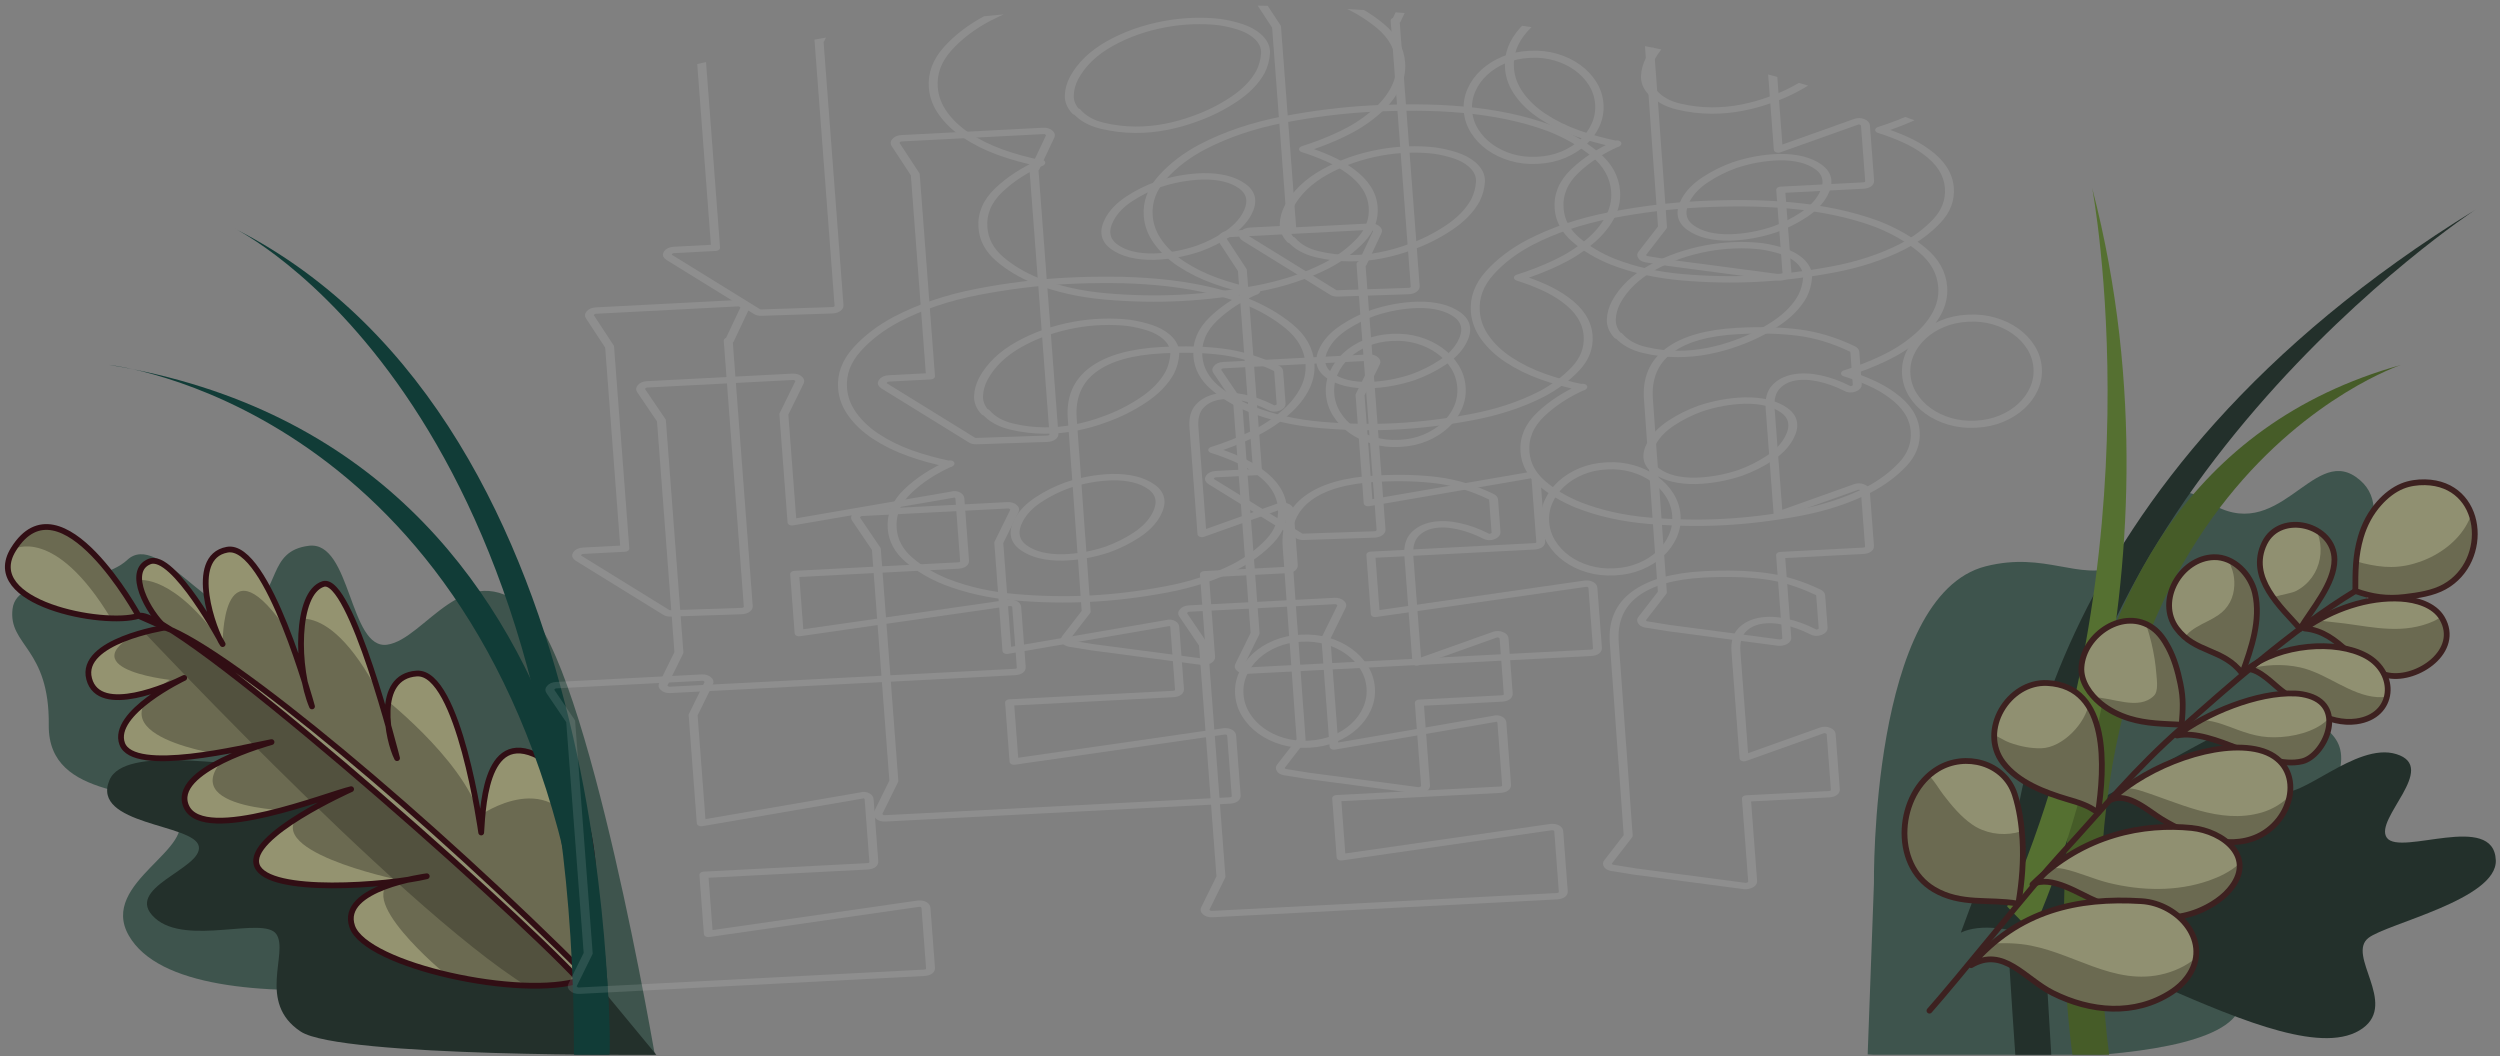 <svg clip-rule="evenodd" fill-rule="evenodd" stroke-linecap="round" stroke-linejoin="round" stroke-miterlimit="1.5" viewBox="0 0 1297 548" xmlns="http://www.w3.org/2000/svg" xmlns:xlink="http://www.w3.org/1999/xlink"><rect x="0" y="0" width="1297" height="548" fill="#808080" stroke="none"/><clipPath id="a"><path clip-rule="evenodd" d="m86.816 266.643h1296.03v547.209h-1296.03z"/></clipPath><clipPath id="b"><path clip-rule="evenodd" d="m690.926 324.818s35.902-39.025 26.111-64.708-27.39-2.41-34.482 6.813c0 0 26.009-52.894 12.789-60.497-13.22-7.604-22.017 14.216-22.912 21.322 0 0 23.161-63.965 13.072-66.897s-25.148 19.831-28.031 34.294c0 0 19.88-58.001 6.262-63.916s-20.526 22.268-20.378 27.286c0 0 3.927-37.425-5.168-39.413s-10.686 15.111-8.649 22.863c0 0-28.38-13.369-33.051 0-4.672 13.369 22.864 18.141 28.579 18.886 0 0-28.928-4.373-31.81 7.157s35.537 25.595 44.931 29.621c0 0-36.233-12.427-38.47 2.236-2.236 14.663 44.931 24.852 52.733 27.883 0 0-40.952-7.256-43.537 3.827-2.585 11.084 35.337 32.456 48.558 37.425 0 0-28.578-14.413-32.405 0-3.827 14.414 36 56.16 57.487 62.026z"/></clipPath><clipPath id="c"><path clip-rule="evenodd" d="m623.974 133.118c11.562 3.459 52.216 159.698 58.089 197.768.399 2.589 3.441 1.747 3.441 1.747-15.329-79.93-41.203-170.191-55.964-190.668l-5.566-8.847s5.497-58.217-23.906-45.128c-20.875 9.292 11.282 41.351 23.906 45.128z"/></clipPath><clipPath id="d"><path clip-rule="evenodd" d="m1223.82 318.293c7.81 3.708 14.84 5.432 23.6 5.244 6.42-.137 13.49-.423 19.49-2.999 23.4-10.05 24.1-47.87-4.35-51.27-3.64-.434-7.53-.282-11.05.749-4.46 1.302-8.53 3.987-11.93 7.09-4.65 4.237-8.22 9.624-10.57 15.447-3.57 8.86-4.25 16.354-5.19 25.739z"/></clipPath><clipPath id="e"><path clip-rule="evenodd" d="m1195.44 333.826c6.51-8.775 18.64-19.982 19.81-31.569 1.73-17.107-23.72-26.159-32.88-11.356-9.87 15.957 4.91 31.641 13.07 42.925z"/></clipPath><clipPath id="f"><path clip-rule="evenodd" d="m1165.4 352.551c5.64-11.722 11.66-24.763 10-38.091-1.13-8.999-8.39-18.506-18.06-19.219-16.1-1.188-29.91 18.216-21.37 32.483 7.74 12.95 21.42 11.745 29.43 24.827z"/></clipPath><clipPath id="g"><path clip-rule="evenodd" d="m1133.81 374.372c1.35-7.648 2.15-12.136 1.34-19.874-.63-6.083-1.72-12.293-4.07-17.969-1.54-3.711-3.49-7.398-6.53-10.096-12.82-11.363-33.56-.338-36.25 15.335-1.17 6.857 2.79 13.73 7.47 18.433 3.76 3.784 8.27 6.623 13.18 8.688 7.97 3.356 16.41 4.207 24.86 5.483z"/></clipPath><clipPath id="h"><path clip-rule="evenodd" d="m1089.3 412.743c5.26-20.708 12.04-60.34-18.18-64.876-18.7-2.806-35.39 19.556-25.11 36.303 6.27 10.195 18.52 16.287 29.26 20.661 5.39 2.196 9.6 3.853 14.03 7.912z"/></clipPath><clipPath id="i"><path clip-rule="evenodd" d="m1046.79 452.012c2.65-9.754 4.46-19.836 4.88-29.953.31-7.253-.02-14.926-1.55-22.041-3.44-15.899-21.8-22.807-35.92-16.021-20.681 9.946-26.954 43.662-7.49 57.877 12.26 8.956 26.02 7.016 39.54 10.766"/></clipPath><clipPath id="j"><path clip-rule="evenodd" d="m1197.6 333.913c14.04-7.835 31.83-12.323 47.92-9.7 7 1.143 15.55 4.408 18.74 11.336 7.62 16.558-14.68 28.919-28.51 24.997-16.88-4.784-20.43-23.171-38.15-26.633z"/></clipPath><clipPath id="k"><path clip-rule="evenodd" d="m1168.13 350.735c16.9-10.584 44.07-10.072 57.86-.611 14.11 9.681 11.02 30.283-7.89 31.009-13.49.519-25.5-9.997-34.78-18.641-3.52-3.281-9.58-11.339-15.19-11.757z"/></clipPath><clipPath id="l"><path clip-rule="evenodd" d="m1131.03 379.337c14.91-9.299 40.83-17.166 59.01-14.56 2.22.318 4.38.917 6.45 1.773 17.6 7.299 4.48 29.751-6.45 31.209-18.32 2.444-40.94-20.201-59.01-18.422z"/></clipPath><clipPath id="m"><path clip-rule="evenodd" d="m1096.3 407.06c19.98-15.277 54.22-23.782 73.51-16.843 21.89 7.875 14.64 34.844-4.66 41.597-15.5 5.422-33.15-3.704-45.38-12.832-5.87-4.386-14.89-14.704-23.47-11.922z"/></clipPath><clipPath id="n"><path clip-rule="evenodd" d="m1054.31 444.16c27.21-22.21 57.08-24.104 79.32-19.609 15.17 3.063 30.26 17.4 15.13 31.789-2.52 2.393-5.5 4.289-8.62 5.798-19.79 9.587-38.03 2.51-56-6.975-7.38-3.895-20.46-14.986-29.83-11.003z"/></clipPath><clipPath id="o"><path clip-rule="evenodd" d="m1020.93 480.08c25.44-24.306 54.55-27.645 85.1-22.68 18.01 2.927 32.45 23.385 18.42 38.945-2.35 2.617-5.22 4.694-8.34 6.31-18.93 9.802-39.94 5.649-57.23-5.265-12.86-8.112-21.49-24.975-37.95-17.31z"/></clipPath><clipPath id="p"><ellipse clip-rule="evenodd" cx="652.545" cy="366.131" rx="514.719" ry="319.095"/></clipPath><g transform="translate(-86.817 -266.643)"><path d="m86.816 266.643h1296.03v547.209h-1296.03z" fill="none"/><g clip-path="url(#a)"><path d="m286.289 520.61s-186.5 39.095-217.148-14.666c-15.789-27.698 37.501-45.267 24.574-62.988-10.743-14.727-66.53-5.883-66.065-46.135.465-40.251-21.085-41.184-18.793-60.278 2.292-19.093 43.312-10.337 59.582-25.481 16.271-15.145 45.41 34.572 62.642 25.481s9.714-30.181 31.602-32.775c21.889-2.595 20.824 54.081 40.517 51.325 19.694-2.757 40.184-46.716 72.386-18.55s67.14 235.095 67.14 235.095z" fill="#3e544d" transform="translate(84.468 246.016)"/><path d="m286.289 520.61s-186.5 39.095-217.148-14.666c-15.789-27.698 37.501-45.267 24.574-62.988-10.743-14.727-94.197-60.598-80.221-86.776 17.478-32.735 80.257 22.896 97.489 13.805s-20.623-61.899 19.367-59.458c37.668 2.298 65.256 58.739 84.949 55.982 19.694-2.756 31.849-45.022 77.694-36.37 41.023 7.743 233.552 176.119 233.552 176.119z" fill="#23302b" transform="matrix(.403 .421 .513 -.49 -44.575 840.257)"/><g transform="matrix(1.193 -.806 .806 1.193 -692.964 930.248)"><path d="m690.926 324.818s35.902-39.025 26.111-64.708-27.39-2.41-34.482 6.813c0 0 26.009-52.894 12.789-60.497-13.22-7.604-22.017 14.216-22.912 21.322 0 0 23.161-63.965 13.072-66.897s-25.148 19.831-28.031 34.294c0 0 19.88-58.001 6.262-63.916s-20.526 22.268-20.378 27.286c0 0 3.927-37.425-5.168-39.413s-10.686 15.111-8.649 22.863c0 0-28.38-13.369-33.051 0-4.672 13.369 22.864 18.141 28.579 18.886 0 0-28.928-4.373-31.81 7.157s35.537 25.595 44.931 29.621c0 0-36.233-12.427-38.47 2.236-2.236 14.663 44.931 24.852 52.733 27.883 0 0-40.952-7.256-43.537 3.827-2.585 11.084 35.337 32.456 48.558 37.425 0 0-28.578-14.413-32.405 0-3.827 14.414 36 56.16 57.487 62.026z" fill="#949370"/><g clip-path="url(#b)"><path d="m631.361 122.578s11.567 5.226 11.996 35.937c0 0 20.993-31.843 21.962 6.476 0 0 19.539-3.011 14.693 39.951 0 0 12.003 35.768 5.492 56.636 0 0 33.133-.919 25.021 29.338l-4.898 47.604h-51.074l-11.196-36.277s-12.999-44.084 4.659-38.165c0 0-36.987-38.065-14.23-39.391 0 0-40.206-26.684-11.633-32.042 0 0-39.44-34.891-1.786-34.13 0 0-31.99-26.97 7.425-19.329z" fill="#6b6a51"/><path d="m622.153 138.259s24.949 156.077 47.399 192.098c22.451 36.021 15.952 2.407 15.952 2.407s-31.85-166.413-61.53-199.646-1.821 5.141-1.821 5.141z" fill="#52513e"/></g><path d="m690.926 324.818s35.902-39.025 26.111-64.708-27.39-2.41-34.482 6.813c0 0 26.009-52.894 12.789-60.497-13.22-7.604-22.017 14.216-22.912 21.322 0 0 23.161-63.965 13.072-66.897s-25.148 19.831-28.031 34.294c0 0 19.88-58.001 6.262-63.916s-20.526 22.268-20.378 27.286c0 0 3.927-37.425-5.168-39.413s-10.686 15.111-8.649 22.863c0 0-28.38-13.369-33.051 0-4.672 13.369 22.864 18.141 28.579 18.886 0 0-28.928-4.373-31.81 7.157s35.537 25.595 44.931 29.621c0 0-36.233-12.427-38.47 2.236-2.236 14.663 44.931 24.852 52.733 27.883 0 0-40.952-7.256-43.537 3.827-2.585 11.084 35.337 32.456 48.558 37.425 0 0-28.578-14.413-32.405 0-3.827 14.414 36 56.16 57.487 62.026z" fill="none" stroke="#310e14" stroke-width="2.08"/></g><g transform="matrix(1.193 -.806 .806 1.193 -692.964 930.248)"><path d="m623.974 133.118c11.562 3.459 52.216 159.698 58.089 197.768.399 2.589 3.441 1.747 3.441 1.747-15.329-79.93-41.203-170.191-55.964-190.668l-5.566-8.847s5.497-58.217-23.906-45.128c-20.875 9.292 11.282 41.351 23.906 45.128z" fill="#909071"/><g clip-path="url(#c)"><path d="m600.068 87.99s17.099 1.087 15.102 40.269c-1.998 39.181 24.18 5.33 24.18 5.33l5.508-47.516-44.79-15.628z" fill="#6b6a51"/></g><path d="m623.974 133.118c11.562 3.459 52.216 159.698 58.089 197.768.399 2.589 3.441 1.747 3.441 1.747-15.329-79.93-41.203-170.191-55.964-190.668l-5.566-8.847s5.497-58.217-23.906-45.128c-20.875 9.292 11.282 41.351 23.906 45.128z" fill="none" stroke="#310e14" stroke-width="2.08"/></g><path d="m59.082 209.955s184.137 19.902 238.21 263.285l21.218 94.642s14.226-313.084-259.428-357.927z" fill="#113c37" transform="translate(84.468 246.016)"/><path d="m123.977 139.133s177.024 86.24 176.139 428.586l18.329 3.919s9.287-329.081-194.468-432.505z" fill="#113c37" transform="translate(84.468 246.016)"/><path d="m286.289 520.61s-143.515 42.091-174.163-11.67c-15.789-27.698-5.484-48.263-18.411-65.984-10.743-14.727-56.569 2-44.766-36.485 12.534-40.87-42.187-43.736-33.126-69.873 10.043-28.971 53.052-3.523 69.464-33.8 10.593-19.542 28.562 42.836 45.794 33.745s9.714-30.181 31.602-32.775c21.889-2.595 20.824 54.081 40.517 51.325 19.694-2.757 40.184-46.716 72.386-18.55 5.924 5.181-.205-10.965 17.245-15.73 40.961-11.183 79.744 179.07 79.744 179.07z" fill="#3e544d" transform="matrix(-.269 .963 -.963 -.269 1637.374 589.338)"/><path d="m433.042 548.188c-53.494-46.501-319.751 14.546-363.901-42.244-20.603-26.503 37.501-45.267 24.574-62.988-10.743-14.727-94.197-60.598-80.221-86.776 17.478-32.735 80.257 22.896 97.489 13.805s-20.623-61.899 19.367-59.458c37.668 2.298 65.256 58.739 84.949 55.982 19.694-2.756 28.085-58.132 60.287-29.966s158.617 158.687 158.617 158.687z" fill="#23302b" transform="matrix(-.543 -.213 -.259 .661 1481.218 480.375)"/><path d="m74.294 84.19s228.942 150.111 223.64 374.89c-.111 4.688-3.805 66.789-4.124 71.541l18.33 3.918s4.483-63.863 4.777-75.459c1.434-56.426-13.86-233.935-242.623-374.89z" fill="#23302b" transform="matrix(-1 0 0 1 1445.308 291.276)"/><path d="m59.082 209.955s189.729 63.013 150.84 362.612l18.329 3.919s53.77-304.304-169.169-366.531z" fill="#465c28" transform="matrix(-1 0 0 1 1391.534 246.016)"/><path d="m40.728 200.08s134.588 137.315 170.109 334.506l18.329 3.919s-29.073-196.247-188.438-338.425z" fill="#557031" transform="matrix(.832 .555 -.555 .832 1249.411 175.173)"/><g transform="matrix(1.067 -.106 .106 1.067 -30.78 363.356)"><path d="m1223.82 318.293c7.81 3.708 14.84 5.432 23.6 5.244 6.42-.137 13.49-.423 19.49-2.999 23.4-10.05 24.1-47.87-4.35-51.27-3.64-.434-7.53-.282-11.05.749-4.46 1.302-8.53 3.987-11.93 7.09-4.65 4.237-8.22 9.624-10.57 15.447-3.57 8.86-4.25 16.354-5.19 25.739z" fill="#909071"/><g clip-path="url(#d)"><path d="m1285.72 277.677c-1.65 20.44-25.09 32.524-43.5 30.774-4.49-.427-8.86-1.613-13.11-3.079-2.34-.804-5.17-2.404-7.74-2.059-9.62 1.289-13.48 15.536-8.47 22.602 5.7 8.023 16.91 11.133 26.26 11.566 19.84.916 42.94-6.139 50.71-25.984.93-2.36 1.72-4.775 2.35-7.23 2-7.784 5.63-23.607-2.6-29.6" fill="#6b6a51"/></g><path d="m1223.82 318.293c7.81 3.708 14.84 5.432 23.6 5.244 6.42-.137 13.49-.423 19.49-2.999 23.4-10.05 24.1-47.87-4.35-51.27-3.64-.434-7.53-.282-11.05.749-4.46 1.302-8.53 3.987-11.93 7.09-4.65 4.237-8.22 9.624-10.57 15.447-3.57 8.86-4.25 16.354-5.19 25.739z" fill="none" stroke="#3d2120" stroke-width="2.8"/></g><g transform="matrix(1.067 -.106 .106 1.067 -30.78 363.356)"><path d="m1195.44 333.826c6.51-8.775 18.64-19.982 19.81-31.569 1.73-17.107-23.72-26.159-32.88-11.356-9.87 15.957 4.91 31.641 13.07 42.925z" fill="#909071"/><g clip-path="url(#e)"><path d="m1205.4 281.841c7.73 11.897 3.22 28.263-10.1 33.6-3.53 1.413-12.99.856-15.25 4.189-2.11 3.127-1.13 8.046.07 11.28 2.92 7.903 8.41 15.795 17.42 16.899 10.35 1.269 19.18-6.059 24.81-14.072 12.45-17.699 7.66-45.66-14.41-53.257" fill="#6b6a51"/></g><path d="m1195.44 333.826c6.51-8.775 18.64-19.982 19.81-31.569 1.73-17.107-23.72-26.159-32.88-11.356-9.87 15.957 4.91 31.641 13.07 42.925z" fill="none" stroke="#3d2120" stroke-width="2.8"/></g><g transform="matrix(1.067 -.106 .106 1.067 -30.78 363.356)"><path d="m1165.4 352.551c5.64-11.722 11.66-24.763 10-38.091-1.13-8.999-8.39-18.506-18.06-19.219-16.1-1.188-29.91 18.216-21.37 32.483 7.74 12.95 21.42 11.745 29.43 24.827z" fill="#909071"/><g clip-path="url(#f)"><path d="m1162.13 292.629c1.55 3.225 2.82 6.51 3.52 10.026.46 2.279.5 4.642.19 6.942-.81 6.078-3.92 10.93-9.37 13.861-7.12 3.824-15.94 4.511-19.54 12.988-1.98 4.67 1.89 10.158 4.79 13.454 7.63 8.657 19.11 14.977 30.95 13.674 23.25-2.558 28.71-35.549 18.53-52.647-5.15-8.642-18.22-13.734-27.79-15.297" fill="#6b6a51"/></g><path d="m1165.4 352.551c5.64-11.722 11.66-24.763 10-38.091-1.13-8.999-8.39-18.506-18.06-19.219-16.1-1.188-29.91 18.216-21.37 32.483 7.74 12.95 21.42 11.745 29.43 24.827z" fill="none" stroke="#3d2120" stroke-width="2.8"/></g><g transform="matrix(1.067 -.106 .106 1.067 -30.78 363.356)"><path d="m1133.81 374.372c1.35-7.648 2.15-12.136 1.34-19.874-.63-6.083-1.72-12.293-4.07-17.969-1.54-3.711-3.49-7.398-6.53-10.096-12.82-11.363-33.56-.338-36.25 15.335-1.17 6.857 2.79 13.73 7.47 18.433 3.76 3.784 8.27 6.623 13.18 8.688 7.97 3.356 16.41 4.207 24.86 5.483z" fill="#909071"/><g clip-path="url(#g)"><path d="m1119.97 318.597c2.82 9.914 4.31 19.921 4.07 30.247-.06 2.673.24 8.269-2.18 10.229-8.25 6.672-20.36-1.411-29.25-2.084-1.9-.144-1.98 5.081-1.87 5.859 1.28 8.973 10.99 16.256 18 20.932 14.53 9.702 34.98 16.249 47.68.387 1.88-2.345 3.5-4.884 4.61-7.689 1.76-4.479 2.66-9.544 2.82-14.354.21-6.398-2.24-12.57-5.23-18.119-4.93-9.167-11.72-14.405-19.27-21.085" fill="#6b6a51"/></g><path d="m1133.81 374.372c1.35-7.648 2.15-12.136 1.34-19.874-.63-6.083-1.72-12.293-4.07-17.969-1.54-3.711-3.49-7.398-6.53-10.096-12.82-11.363-33.56-.338-36.25 15.335-1.17 6.857 2.79 13.73 7.47 18.433 3.76 3.784 8.27 6.623 13.18 8.688 7.97 3.356 16.41 4.207 24.86 5.483z" fill="none" stroke="#3d2120" stroke-width="2.8"/></g><g transform="matrix(1.067 -.106 .106 1.067 -30.78 363.356)"><path d="m1089.3 412.743c5.26-20.708 12.04-60.34-18.18-64.876-18.7-2.806-35.39 19.556-25.11 36.303 6.27 10.195 18.52 16.287 29.26 20.661 5.39 2.196 9.6 3.853 14.03 7.912z" fill="#909071"/><g clip-path="url(#h)"><path d="m1089.34 346.334c1.08 4.137 1.98 8.731.91 12.963-2.47 9.755-14.85 20.399-25.11 19.694-5.18-.355-10.44-2-15.1-4.265-5.83-2.835-10.83-10.049-15.9-1.85-.73 1.185-1.24 2.468-1.51 3.836-.37 1.877-.4 3.816-.25 5.719.25 3.319 1.06 6.61 2.11 9.761 4.89 14.65 16 23.706 28.97 31.229 9.87 5.723 18.9 9.9 30.5 6.646 8.18-2.293 14.61-8.749 19.49-15.446 3.64-4.996 6.26-10.764 6.85-16.975.9-9.536-2.77-19.091-5.98-27.886" fill="#6b6a51"/></g><path d="m1089.3 412.743c5.26-20.708 12.04-60.34-18.18-64.876-18.7-2.806-35.39 19.556-25.11 36.303 6.27 10.195 18.52 16.287 29.26 20.661 5.39 2.196 9.6 3.853 14.03 7.912z" fill="none" stroke="#3d2120" stroke-width="2.8"/></g><g transform="matrix(1.067 -.106 .106 1.067 -30.78 363.356)"><path d="m1046.79 452.012c2.65-9.754 4.46-19.836 4.88-29.953.31-7.253-.02-14.926-1.55-22.041-3.44-15.899-21.8-22.807-35.92-16.021-20.681 9.946-26.954 43.662-7.49 57.877 12.26 8.956 26.02 7.016 39.54 10.766" fill="#909071"/><g clip-path="url(#i)"><path d="m1066.37 407.333c-7.45 13.377-26.96 14.593-38.16 5.108-5.09-4.316-9.02-10.134-12.51-15.763-4.08-6.581-6.08-14.832-15.52-12.065-1.678.49-3.303 1.165-4.872 1.927-2.087 1.015-4.128 2.214-5.801 3.84-2.69 2.615-4.673 6.025-6.216 9.414-2.464 5.414-3.814 11.307-5.375 17.024-2.152 7.879-3.3 16.323-1.213 24.345 2.427 9.331 8.87 15.761 16.466 21.287 10.331 7.514 24.051 12.267 36.951 11.393 6.37-.432 12.35-3.053 18.13-5.572 6.37-2.779 13.33-5.568 18.42-10.46 7.79-7.488 11.74-22.928 10.14-33.668" fill="#6b6a51"/></g><path d="m1046.79 452.012c2.65-9.754 4.46-19.836 4.88-29.953.31-7.253-.02-14.926-1.55-22.041-3.44-15.899-21.8-22.807-35.92-16.021-20.681 9.946-26.954 43.662-7.49 57.877 12.26 8.956 26.02 7.016 39.54 10.766" fill="none" stroke="#3d2120" stroke-width="2.8"/></g><g transform="matrix(1.067 -.106 .106 1.067 -30.78 363.356)"><path d="m1197.6 333.913c14.04-7.835 31.83-12.323 47.92-9.7 7 1.143 15.55 4.408 18.74 11.336 7.62 16.558-14.68 28.919-28.51 24.997-16.88-4.784-20.43-23.171-38.15-26.633z" fill="#909071"/><g clip-path="url(#j)"><path d="m1271.01 325.237c-1.52 8.142-8.98 11.388-16.45 12.75-15.02 2.74-28.62-3.028-43.1-5.791-5.46-1.043-11.61-3.229-17.01-.84-1.86.824-4.41 2.378-4.65 4.621-.43 3.866 2.79 7.106 5.47 9.376 5.78 4.871 12.34 8.417 18.63 12.527 13.74 8.975 30.7 14.191 47.01 9.778 4.54-1.227 8.9-2.244 12.51-5.425 4.89-4.3 7.38-9.927 9.57-15.909 1.57-4.261 2.98-8.606 3.03-13.19" fill="#6b6a51"/></g><path d="m1197.6 333.913c14.04-7.835 31.83-12.323 47.92-9.7 7 1.143 15.55 4.408 18.74 11.336 7.62 16.558-14.68 28.919-28.51 24.997-16.88-4.784-20.43-23.171-38.15-26.633z" fill="none" stroke="#3d2120" stroke-width="2.8"/></g><g transform="matrix(1.067 -.106 .106 1.067 -30.78 363.356)"><path d="m1168.13 350.735c16.9-10.584 44.07-10.072 57.86-.611 14.11 9.681 11.02 30.283-7.89 31.009-13.49.519-25.5-9.997-34.78-18.641-3.52-3.281-9.58-11.339-15.19-11.757z" fill="#909071"/><g clip-path="url(#k)"><path d="m1257.55 363.103c-3.48 2.26-6.92 3.811-10.89 4.996-5.68 1.695-11.49 3.339-17.46 2.325-12.91-2.189-23.15-13.921-35.62-17.984-8.25-2.69-17.17-3.11-25.69-1.567-3.36.609-6.98 1.036-9.37 3.75-2.71 3.066-.6 7.787 1.36 10.678 4.96 7.343 14.37 12.789 21.73 17.442 13.23 8.369 27.17 13.887 42.43 17.418 8.29 1.918 17.93 3.359 26.31 1.248 6-1.51 11-4.699 16.06-8.111" fill="#6b6a51"/></g><path d="m1168.13 350.735c16.9-10.584 44.07-10.072 57.86-.611 14.11 9.681 11.02 30.283-7.89 31.009-13.49.519-25.5-9.997-34.78-18.641-3.52-3.281-9.58-11.339-15.19-11.757z" fill="none" stroke="#3d2120" stroke-width="2.8"/></g><g transform="matrix(1.067 -.106 .106 1.067 -30.78 363.356)"><path d="m1131.03 379.337c14.91-9.299 40.83-17.166 59.01-14.56 2.22.318 4.38.917 6.45 1.773 17.6 7.299 4.48 29.751-6.45 31.209-18.32 2.444-40.94-20.201-59.01-18.422z" fill="#909071"/><g clip-path="url(#l)"><path d="m1209.39 361.769c5.55 21.541-22.53 25.896-37.61 22.075-3.84-.972-7.43-2.502-10.99-4.216-5.3-2.561-10.25-5.343-16.11-6.411-7.1-1.295-21.86.791-19.97 11.264 1.81 10.069 18.49 14.248 26.57 16.876 19.57 6.37 47.44 20.244 65.35 2.884 2.76-2.67 4.83-5.954 6.6-9.339 2.49-4.791 4.41-9.685 3.55-15.165" fill="#6b6a51"/></g><path d="m1131.03 379.337c14.91-9.299 40.83-17.166 59.01-14.56 2.22.318 4.38.917 6.45 1.773 17.6 7.299 4.48 29.751-6.45 31.209-18.32 2.444-40.94-20.201-59.01-18.422z" fill="none" stroke="#3d2120" stroke-width="2.8"/></g><g transform="matrix(1.067 -.106 .106 1.067 -30.78 363.356)"><path d="m1096.3 407.06c19.98-15.277 54.22-23.782 73.51-16.843 21.89 7.875 14.64 34.844-4.66 41.597-15.5 5.422-33.15-3.704-45.38-12.832-5.87-4.386-14.89-14.704-23.47-11.922z" fill="#909071"/><g clip-path="url(#m)"><path d="m1189.88 396.967c1.47 12.52-10.8 21.508-21.79 23.514-21.06 3.846-39.45-8.882-58-16.659-7-2.935-21.87-3.496-20.53 8.337.51 4.515 3.96 8.359 6.99 11.483 6.4 6.613 14.23 12.641 22.45 16.821 23.31 11.86 61.22 22.158 78.12-4.922 2.35-3.769 4.25-7.771 5.54-12.028 1.75-5.797 2.32-11.88 1.57-17.883" fill="#6b6a51"/></g><path d="m1096.3 407.06c19.98-15.277 54.22-23.782 73.51-16.843 21.89 7.875 14.64 34.844-4.66 41.597-15.5 5.422-33.15-3.704-45.38-12.832-5.87-4.386-14.89-14.704-23.47-11.922z" fill="none" stroke="#3d2120" stroke-width="2.8"/></g><g transform="matrix(1.067 -.106 .106 1.067 -30.78 363.356)"><path d="m1054.31 444.16c27.21-22.21 57.08-24.104 79.32-19.609 15.17 3.063 30.26 17.4 15.13 31.789-2.52 2.393-5.5 4.289-8.62 5.798-19.79 9.587-38.03 2.51-56-6.975-7.38-3.895-20.46-14.986-29.83-11.003z" fill="#909071"/><g clip-path="url(#n)"><path d="m1162.07 430.386c.24 12.185-12.54 17.913-22.61 20.334-15.95 3.842-32.85 1.765-48.27-3.673-7.21-2.543-13.86-6.56-21.11-8.919-7.98-2.6-23.93.245-20.43 12.51 2.56 8.964 16.15 14.531 23.8 18.308 17.41 8.6 34.6 10.912 53.82 11.512 11.87.371 24.31-.278 34.97-6.076 14.43-7.844 32.09-28.661 22.87-46.087" fill="#6b6a51"/></g><path d="m1054.31 444.16c27.21-22.21 57.08-24.104 79.32-19.609 15.17 3.063 30.26 17.4 15.13 31.789-2.52 2.393-5.5 4.289-8.62 5.798-19.79 9.587-38.03 2.51-56-6.975-7.38-3.895-20.46-14.986-29.83-11.003z" fill="none" stroke="#3d2120" stroke-width="2.8"/></g><g transform="matrix(1.067 -.106 .106 1.067 -30.78 363.356)"><path d="m1020.93 480.08c25.44-24.306 54.55-27.645 85.1-22.68 18.01 2.927 32.45 23.385 18.42 38.945-2.35 2.617-5.22 4.694-8.34 6.31-18.93 9.802-39.94 5.649-57.23-5.265-12.86-8.112-21.49-24.975-37.95-17.31z" fill="#909071"/><g clip-path="url(#o)"><path d="m1140.33 468.325c-.17 14.533-13.48 22.932-26.43 25.066-25.67 4.232-44.06-15.837-67.59-21.008-10-2.2-35.04-4.935-33.22 12.361.54 5.093 4.28 9.194 8.1 12.258 7.89 6.324 16.83 12.204 25.8 16.82 5.89 3.033 12.03 5.613 18.46 7.234 6.3 1.585 12.76 2.368 19.21 3.013 6.14.614 12.3 1.377 18.47 1.516 19.8.443 48.26-6.67 56.29-27.157 2.06-5.255 2.94-11.031 3.22-16.654" fill="#6b6a51"/></g><path d="m1020.93 480.08c25.44-24.306 54.55-27.645 85.1-22.68 18.01 2.927 32.45 23.385 18.42 38.945-2.35 2.617-5.22 4.694-8.34 6.31-18.93 9.802-39.94 5.649-57.23-5.265-12.86-8.112-21.49-24.975-37.95-17.31z" fill="none" stroke="#3d2120" stroke-width="2.8"/></g><g fill="none"><path d="m998.688 499.982c14.892-13.719 55.272-55.127 70.372-68.592 23.43-20.894 39.71-37.674 65.34-56.061 21.03-15.091 57.21-41.668 89.42-57.036" stroke="#3d2120" stroke-width="2.8" transform="matrix(1.067 -.106 .106 1.067 -30.78 363.356)"/><g opacity=".11" transform="matrix(1.215 0 0 1 -77.089 222.275)"><ellipse cx="652.545" cy="366.131" rx="514.719" ry="319.095"/><g clip-path="url(#p)" stroke="#fff" stroke-linecap="butt" stroke-miterlimit="2"><path d="m515.618 1484.88v158.84h313.988c8.994 0 13.492 4.32 13.492 12.94v165.91c0 3.92-1.227 7.06-3.68 9.41-3.271 3.14-6.541 3.92-9.812 2.35l-311.535-51.77v290.63l34.342 82.36c1.635 3.92 1.227 7.46-1.226 10.59-2.453 3.93-6.133 5.89-11.039 5.89h-279.646c-4.906 0-8.586-1.96-11.039-5.89-2.453-3.13-2.861-6.67-1.226-10.59l34.342-82.36v-623.61l-34.342-82.37c-1.635-3.92-1.227-7.45 1.226-10.59 2.453-3.92 6.133-5.88 11.039-5.88h662.319c8.995 0 13.492 4.32 13.492 12.94v160.02c0 3.93-1.227 7.06-3.68 9.42-2.453 2.35-5.723 3.53-9.812 3.53z" stroke-width="17.21" transform="matrix(.222 -.014 -.012 -.193 471.241 733.278)"/><path d="m1068.78 1502.53-41.7-65.9c-2.46-3.13-2.87-6.66-1.23-10.58.82-3.14 3.27-5.5 7.36-7.06l42.93-12.95 208.5-54.12c3.27-.79 6.95 0 11.04 2.35 3.27 2.35 4.91 5.49 4.91 9.41v222.39h158.22c8.99 0 13.49 4.31 13.49 12.94v147.08c0 4.7-2.04 8.23-6.13 10.59-3.27 2.35-6.95 2.74-11.04 1.17l-153.31-63.53v285.92c0 25.1 4.7 43.92 14.1 56.47s21.46 20.2 36.18 22.95c14.72 2.74 30.87.78 48.45-5.88 17.58-6.67 34.55-16.67 50.9-30.01 4.09-3.92 8.59-4.71 13.49-2.35 4.91 2.35 7.36 5.88 7.36 10.59v87.07c0 3.92-1.63 7.06-4.91 9.41-32.7 25.1-65.82 41.97-99.34 50.6-33.53 8.62-72.37 12.94-116.52 12.94-58.88 0-103.85-14.32-134.92-42.95s-46.61-71.18-46.61-127.66z" stroke-width="17.21" transform="matrix(.222 -.014 -.012 -.193 471.241 733.278)"/><path d="m1693.07 1957.88c17.18 0 33.32 3.14 48.45 9.41 15.13 6.28 28.42 14.91 39.86 25.89 11.45 10.98 20.45 23.73 26.99 38.24s9.81 30 9.81 46.48c0 16.47-3.27 31.96-9.81 46.47s-15.54 27.26-26.99 38.24c-11.44 10.99-24.73 19.61-39.86 25.89-15.13 6.27-31.27 9.41-48.45 9.41h-2.45c-17.17 0-33.32-3.14-48.45-9.41-15.12-6.28-28.41-14.9-39.86-25.89-11.45-10.98-20.44-23.73-26.98-38.24s-9.81-30-9.81-46.47c0-16.48 3.27-31.97 9.81-46.48s15.53-27.26 26.98-38.24 24.74-19.61 39.86-25.89c15.13-6.27 31.28-9.41 48.45-9.41z" stroke-width="16.13" transform="matrix(.222 -.014 -.014 -.229 476.16 813.082)"/><g stroke-width="17.21"><path d="m641.949 3070.67 33.116 82.37c1.635 3.92 1.226 7.45-1.227 10.59-2.453 3.92-6.132 5.88-11.038 5.88h-272.287c-4.906 0-8.586-1.96-11.039-5.88-2.453-3.14-2.862-6.67-1.226-10.59l33.116-82.37v-542.42h-79.724c-5.724 0-9.812-2.35-12.265-7.06s-1.635-9.02 2.453-12.94l159.447-156.49c2.453-2.36 5.315-3.54 8.586-3.54l136.143-3.52c4.089 0 7.359 1.17 9.812 3.52 2.453 2.36 3.68 5.1 3.68 8.24v714.21z" transform="matrix(.222 -.014 -.012 -.193 471.241 733.278)"/><path d="m1046.7 2710.63c-32.71-17.26-60.918-39.81-84.63-67.66-23.713-27.85-35.569-60.6-35.569-98.25 0-32.16 9.199-60.79 27.596-85.89 18.398-25.1 40.68-46.28 66.843-63.54 39.25-25.1 83.2-42.36 131.85-51.77s96.29-14.12 142.89-14.12c47.43 0 96.28 4.71 146.57 14.12s95.87 26.67 136.76 51.77c26.98 17.26 50.08 38.44 69.3 63.54 19.21 25.1 28.82 54.12 28.82 87.07 0 36.87-13.08 70.2-39.25 100.01-11.45 13.34-24.53 25.3-39.25 35.89s-30.25 20.2-46.61 28.83c26.17 9.41 51.31 20.98 75.43 34.71 24.13 13.72 45.59 30.39 64.4 50 17.99 18.05 32.3 38.44 42.93 61.19 10.62 22.75 15.94 46.67 15.94 71.77 0 38.44-11.45 72.56-34.34 102.37-22.9 29.81-50.29 54.91-82.18 75.3-24.53 14.91-50.49 27.46-77.88 37.65-27.4 10.2-55.81 18.24-85.25 24.12-29.43 5.89-59.07 10.01-88.92 12.36-29.84 2.35-58.67 3.53-86.47 3.53-55.6 0-112.63-5.69-171.1-17.06-58.46-11.37-111.4-31.97-158.831-61.77-31.889-20.4-58.872-45.7-80.95-75.9-22.077-30.2-33.116-64.12-33.116-101.78 0-25.1 5.111-49.02 15.332-71.77s23.917-43.14 41.088-61.18c18.807-19.61 39.862-36.28 63.166-50.01 23.303-13.73 48.041-25.3 74.201-34.71zm307.86-58.83c32.7-1.57 57.64-12.16 74.81-31.77 17.17-19.62 18.81-44.72 4.91-75.31-9-19.61-22.49-36.67-40.48-51.18-17.98-14.51-37.2-26.08-57.64-34.71-28.62-10.98-57.24-16.08-85.86-15.3-32.71 1.57-57.65 12.16-74.82 31.77s-18.8 44.71-4.9 75.31c8.99 19.61 22.48 36.67 40.47 51.18s37.21 26.08 57.65 34.71c28.62 10.98 57.24 16.08 85.86 15.3zm-233.04 190.61c-8.18 14.12-11.65 29.02-10.43 44.71 1.23 15.69 5.11 30.98 11.65 45.89 16.36 36.08 41.09 65.3 74.21 87.66 33.11 22.35 69.3 37.06 108.55 44.12 17.17 3.14 34.75 4.51 52.74 4.12 17.98-.39 35.15-2.55 51.51-6.47 13.9-3.93 26.98-9.22 39.25-15.89 12.26-6.66 22.48-15.49 30.66-26.47 10.63-14.9 15.13-30.79 13.49-47.65-1.63-16.87-5.72-33.15-12.26-48.83-12.27-26.67-30.67-50.01-55.2-70.01-24.53-20.01-50.28-35.5-77.27-46.48-17.99-7.85-36.79-13.73-56.42-17.65-19.62-3.92-39.25-5.1-58.87-3.53-21.26 1.57-42.31 6.67-63.17 15.3-20.85 8.63-36.59 22.74-47.22 42.36z" transform="matrix(.222 -.014 -.012 -.193 471.241 733.278)"/><path d="m515.618 1484.88v158.84h313.988c8.994 0 13.492 4.32 13.492 12.94v165.91c0 3.92-1.227 7.06-3.68 9.41-3.271 3.14-6.541 3.92-9.812 2.35l-311.535-51.77v290.63l34.342 82.36c1.635 3.92 1.227 7.46-1.226 10.59-2.453 3.93-6.133 5.89-11.039 5.89h-279.646c-4.906 0-8.586-1.96-11.039-5.89-2.453-3.13-2.861-6.67-1.226-10.59l34.342-82.36v-623.61l-34.342-82.37c-1.635-3.92-1.227-7.45 1.226-10.59 2.453-3.92 6.133-5.88 11.039-5.88h662.319c8.995 0 13.492 4.32 13.492 12.94v160.02c0 3.93-1.227 7.06-3.68 9.42-2.453 2.35-5.723 3.53-9.812 3.53z" transform="matrix(.222 -.014 -.012 -.193 610.912 782.935)"/><path d="m1068.78 1502.53-41.7-65.9c-2.46-3.13-2.87-6.66-1.23-10.58.82-3.14 3.27-5.5 7.36-7.06l42.93-12.95 208.5-54.12c3.27-.79 6.95 0 11.04 2.35 3.27 2.35 4.91 5.49 4.91 9.41v222.39h158.22c8.99 0 13.49 4.31 13.49 12.94v147.08c0 4.7-2.04 8.23-6.13 10.59-3.27 2.35-6.95 2.74-11.04 1.17l-153.31-63.53v285.92c0 25.1 4.7 43.92 14.1 56.47s21.46 20.2 36.18 22.95c14.72 2.74 30.87.78 48.45-5.88 17.58-6.67 34.55-16.67 50.9-30.01 4.09-3.92 8.59-4.71 13.49-2.35 4.91 2.35 7.36 5.88 7.36 10.59v87.07c0 3.92-1.63 7.06-4.91 9.41-32.7 25.1-65.82 41.97-99.34 50.6-33.53 8.62-72.37 12.94-116.52 12.94-58.88 0-103.85-14.32-134.92-42.95s-46.61-71.18-46.61-127.66z" transform="matrix(.222 -.014 -.012 -.193 610.912 782.935)"/></g><path d="m1693.07 1957.88c17.18 0 33.32 3.14 48.45 9.41 15.13 6.28 28.42 14.91 39.86 25.89 11.45 10.98 20.45 23.73 26.99 38.24s9.81 30 9.81 46.48c0 16.47-3.27 31.96-9.81 46.47s-15.54 27.26-26.99 38.24c-11.44 10.99-24.73 19.61-39.86 25.89-15.13 6.27-31.27 9.41-48.45 9.41h-2.45c-17.17 0-33.32-3.14-48.45-9.41-15.12-6.28-28.41-14.9-39.86-25.89-11.45-10.98-20.44-23.73-26.98-38.24s-9.81-30-9.81-46.47c0-16.48 3.27-31.97 9.81-46.48s15.53-27.26 26.98-38.24 24.74-19.61 39.86-25.89c15.13-6.27 31.28-9.41 48.45-9.41z" stroke-width="16.13" transform="matrix(.222 -.014 -.014 -.229 443.246 599.566)"/><path d="m641.949 3070.67 33.116 82.37c1.635 3.92 1.226 7.45-1.227 10.59-2.453 3.92-6.132 5.88-11.038 5.88h-272.287c-4.906 0-8.586-1.96-11.039-5.88-2.453-3.14-2.862-6.67-1.226-10.59l33.116-82.37v-542.42h-79.724c-5.724 0-9.812-2.35-12.265-7.06s-1.635-9.02 2.453-12.94l159.447-156.49c2.453-2.36 5.315-3.54 8.586-3.54l136.143-3.52c4.089 0 7.359 1.17 9.812 3.52 2.453 2.36 3.68 5.1 3.68 8.24v714.21z" stroke-width="17.21" transform="matrix(.222 -.014 -.012 -.193 610.912 782.935)"/><path d="m1046.7 2710.63c-32.71-17.26-60.918-39.81-84.63-67.66-23.713-27.85-35.569-60.6-35.569-98.25 0-32.16 9.199-60.79 27.596-85.89 18.398-25.1 40.68-46.28 66.843-63.54 39.25-25.1 83.2-42.36 131.85-51.77s96.29-14.12 142.89-14.12c47.43 0 96.28 4.71 146.57 14.12s95.87 26.67 136.76 51.77c26.98 17.26 50.08 38.44 69.3 63.54 19.21 25.1 28.82 54.12 28.82 87.07 0 36.87-13.08 70.2-39.25 100.01-11.45 13.34-24.53 25.3-39.25 35.89s-30.25 20.2-46.61 28.83c26.17 9.41 51.31 20.98 75.43 34.71 24.13 13.72 45.59 30.39 64.4 50 17.99 18.05 32.3 38.44 42.93 61.19 10.62 22.75 15.94 46.67 15.94 71.77 0 38.44-11.45 72.56-34.34 102.37-22.9 29.81-50.29 54.91-82.18 75.3-24.53 14.91-50.49 27.46-77.88 37.65-27.4 10.2-55.81 18.24-85.25 24.12-29.43 5.89-59.07 10.01-88.92 12.36-29.84 2.35-58.67 3.53-86.47 3.53-55.6 0-112.63-5.69-171.1-17.06-58.46-11.37-111.4-31.97-158.831-61.77-31.889-20.4-58.872-45.7-80.95-75.9-22.077-30.2-33.116-64.12-33.116-101.78 0-25.1 5.111-49.02 15.332-71.77s23.917-43.14 41.088-61.18c18.807-19.61 39.862-36.28 63.166-50.01 23.303-13.73 48.041-25.3 74.201-34.71zm307.86-58.83c32.7-1.57 57.64-12.16 74.81-31.77 17.17-19.62 18.81-44.72 4.91-75.31-9-19.61-22.49-36.67-40.48-51.18-17.98-14.51-37.2-26.08-57.64-34.71-28.62-10.98-57.24-16.08-85.86-15.3-32.71 1.57-57.65 12.16-74.82 31.77s-18.8 44.71-4.9 75.31c8.99 19.61 22.48 36.67 40.47 51.18s37.21 26.08 57.65 34.71c28.62 10.98 57.24 16.08 85.86 15.3zm-233.04 190.61c-8.18 14.12-11.65 29.02-10.43 44.71 1.23 15.69 5.11 30.98 11.65 45.89 16.36 36.08 41.09 65.3 74.21 87.66 33.11 22.35 69.3 37.06 108.55 44.12 17.17 3.14 34.75 4.51 52.74 4.12 17.98-.39 35.15-2.55 51.51-6.47 13.9-3.93 26.98-9.22 39.25-15.89 12.26-6.66 22.48-15.49 30.66-26.47 10.63-14.9 15.13-30.79 13.49-47.65-1.63-16.87-5.72-33.15-12.26-48.83-12.27-26.67-30.67-50.01-55.2-70.01-24.53-20.01-50.28-35.5-77.27-46.48-17.99-7.85-36.79-13.73-56.42-17.65-19.62-3.92-39.25-5.1-58.87-3.53-21.26 1.57-42.31 6.67-63.17 15.3-20.85 8.63-36.59 22.74-47.22 42.36z" stroke-width="17.21" transform="matrix(.222 -.014 -.012 -.193 610.912 782.935)"/><path d="m515.618 1484.88v158.84h313.988c8.994 0 13.492 4.32 13.492 12.94v165.91c0 3.92-1.227 7.06-3.68 9.41-3.271 3.14-6.541 3.92-9.812 2.35l-311.535-51.77v290.63l34.342 82.36c1.635 3.92 1.227 7.46-1.226 10.59-2.453 3.93-6.133 5.89-11.039 5.89h-279.646c-4.906 0-8.586-1.96-11.039-5.89-2.453-3.13-2.861-6.67-1.226-10.59l34.342-82.36v-623.61l-34.342-82.37c-1.635-3.92-1.227-7.45 1.226-10.59 2.453-3.92 6.133-5.88 11.039-5.88h662.319c8.995 0 13.492 4.32 13.492 12.94v160.02c0 3.93-1.227 7.06-3.68 9.42-2.453 2.35-5.723 3.53-9.812 3.53z" stroke-width="17.21" transform="matrix(.222 -.014 -.012 -.193 379.469 666.622)"/><path d="m1068.78 1502.53-41.7-65.9c-2.46-3.13-2.87-6.66-1.23-10.58.82-3.14 3.27-5.5 7.36-7.06l42.93-12.95 208.5-54.12c3.27-.79 6.95 0 11.04 2.35 3.27 2.35 4.91 5.49 4.91 9.41v222.39h158.22c8.99 0 13.49 4.31 13.49 12.94v147.08c0 4.7-2.04 8.23-6.13 10.59-3.27 2.35-6.95 2.74-11.04 1.17l-153.31-63.53v285.92c0 25.1 4.7 43.92 14.1 56.47s21.46 20.2 36.18 22.95c14.72 2.74 30.87.78 48.45-5.88 17.58-6.67 34.55-16.67 50.9-30.01 4.09-3.92 8.59-4.71 13.49-2.35 4.91 2.35 7.36 5.88 7.36 10.59v87.07c0 3.92-1.63 7.06-4.91 9.41-32.7 25.1-65.82 41.97-99.34 50.6-33.53 8.62-72.37 12.94-116.52 12.94-58.88 0-103.85-14.32-134.92-42.95s-46.61-71.18-46.61-127.66z" stroke-width="17.21" transform="matrix(.222 -.014 -.012 -.193 379.469 666.622)"/><path d="m1693.07 1957.88c17.18 0 33.32 3.14 48.45 9.41 15.13 6.28 28.42 14.91 39.86 25.89 11.45 10.98 20.45 23.73 26.99 38.24s9.81 30 9.81 46.48c0 16.47-3.27 31.96-9.81 46.47s-15.54 27.26-26.99 38.24c-11.44 10.99-24.73 19.61-39.86 25.89-15.13 6.27-31.27 9.41-48.45 9.41h-2.45c-17.17 0-33.32-3.14-48.45-9.41-15.12-6.28-28.41-14.9-39.86-25.89-11.45-10.98-20.44-23.73-26.98-38.24s-9.81-30-9.81-46.47c0-16.48 3.27-31.97 9.81-46.48s15.53-27.26 26.98-38.24 24.74-19.61 39.86-25.89c15.13-6.27 31.28-9.41 48.45-9.41z" stroke-width="16.13" transform="matrix(.222 -.014 -.014 -.229 384.387 746.426)"/><path d="m641.949 3070.67 33.116 82.37c1.635 3.92 1.226 7.45-1.227 10.59-2.453 3.92-6.132 5.88-11.038 5.88h-272.287c-4.906 0-8.586-1.96-11.039-5.88-2.453-3.14-2.862-6.67-1.226-10.59l33.116-82.37v-542.42h-79.724c-5.724 0-9.812-2.35-12.265-7.06s-1.635-9.02 2.453-12.94l159.447-156.49c2.453-2.36 5.315-3.54 8.586-3.54l136.143-3.52c4.089 0 7.359 1.17 9.812 3.52 2.453 2.36 3.68 5.1 3.68 8.24v714.21z" stroke-width="17.21" transform="matrix(.222 -.014 -.012 -.193 379.469 666.622)"/><path d="m1046.7 2710.63c-32.71-17.26-60.918-39.81-84.63-67.66-23.713-27.85-35.569-60.6-35.569-98.25 0-32.16 9.199-60.79 27.596-85.89 18.398-25.1 40.68-46.28 66.843-63.54 39.25-25.1 83.2-42.36 131.85-51.77s96.29-14.12 142.89-14.12c47.43 0 96.28 4.71 146.57 14.12s95.87 26.67 136.76 51.77c26.98 17.26 50.08 38.44 69.3 63.54 19.21 25.1 28.82 54.12 28.82 87.07 0 36.87-13.08 70.2-39.25 100.01-11.45 13.34-24.53 25.3-39.25 35.89s-30.25 20.2-46.61 28.83c26.17 9.41 51.31 20.98 75.43 34.71 24.13 13.72 45.59 30.39 64.4 50 17.99 18.05 32.3 38.44 42.93 61.19 10.62 22.75 15.94 46.67 15.94 71.77 0 38.44-11.45 72.56-34.34 102.37-22.9 29.81-50.29 54.91-82.18 75.3-24.53 14.91-50.49 27.46-77.88 37.65-27.4 10.2-55.81 18.24-85.25 24.12-29.43 5.89-59.07 10.01-88.92 12.36-29.84 2.35-58.67 3.53-86.47 3.53-55.6 0-112.63-5.69-171.1-17.06-58.46-11.37-111.4-31.97-158.831-61.77-31.889-20.4-58.872-45.7-80.95-75.9-22.077-30.2-33.116-64.12-33.116-101.78 0-25.1 5.111-49.02 15.332-71.77s23.917-43.14 41.088-61.18c18.807-19.61 39.862-36.28 63.166-50.01 23.303-13.73 48.041-25.3 74.201-34.71zm307.86-58.83c32.7-1.57 57.64-12.16 74.81-31.77 17.17-19.62 18.81-44.72 4.91-75.31-9-19.61-22.49-36.67-40.48-51.18-17.98-14.51-37.2-26.08-57.64-34.71-28.62-10.98-57.24-16.08-85.86-15.3-32.71 1.57-57.65 12.16-74.82 31.77s-18.8 44.71-4.9 75.31c8.99 19.61 22.48 36.67 40.47 51.18s37.21 26.08 57.65 34.71c28.62 10.98 57.24 16.08 85.86 15.3zm-233.04 190.61c-8.18 14.12-11.65 29.02-10.43 44.71 1.23 15.69 5.11 30.98 11.65 45.89 16.36 36.08 41.09 65.3 74.21 87.66 33.11 22.35 69.3 37.06 108.55 44.12 17.17 3.14 34.75 4.51 52.74 4.12 17.98-.39 35.15-2.55 51.51-6.47 13.9-3.93 26.98-9.22 39.25-15.89 12.26-6.66 22.48-15.49 30.66-26.47 10.63-14.9 15.13-30.79 13.49-47.65-1.63-16.87-5.72-33.15-12.26-48.83-12.27-26.67-30.67-50.01-55.2-70.01-24.53-20.01-50.28-35.5-77.27-46.48-17.99-7.85-36.79-13.73-56.42-17.65-19.62-3.92-39.25-5.1-58.87-3.53-21.26 1.57-42.31 6.67-63.17 15.3-20.85 8.63-36.59 22.74-47.22 42.36z" stroke-width="17.21" transform="matrix(.222 -.014 -.012 -.193 379.469 666.622)"/><path d="m515.618 1484.88v158.84h313.988c8.994 0 13.492 4.32 13.492 12.94v165.91c0 3.92-1.227 7.06-3.68 9.41-3.271 3.14-6.541 3.92-9.812 2.35l-311.535-51.77v290.63l34.342 82.36c1.635 3.92 1.227 7.46-1.226 10.59-2.453 3.93-6.133 5.89-11.039 5.89h-279.646c-4.906 0-8.586-1.96-11.039-5.89-2.453-3.13-2.861-6.67-1.226-10.59l34.342-82.36v-623.61l-34.342-82.37c-1.635-3.92-1.227-7.45 1.226-10.59 2.453-3.92 6.133-5.88 11.039-5.88h662.319c8.995 0 13.492 4.32 13.492 12.94v160.02c0 3.93-1.227 7.06-3.68 9.42-2.453 2.35-5.723 3.53-9.812 3.53z" stroke-width="17.21" transform="matrix(.222 -.014 -.012 -.193 625.495 656.659)"/><path d="m1068.78 1502.53-41.7-65.9c-2.46-3.13-2.87-6.66-1.23-10.58.82-3.14 3.27-5.5 7.36-7.06l42.93-12.95 208.5-54.12c3.27-.79 6.95 0 11.04 2.35 3.27 2.35 4.91 5.49 4.91 9.41v222.39h158.22c8.99 0 13.49 4.31 13.49 12.94v147.08c0 4.7-2.04 8.23-6.13 10.59-3.27 2.35-6.95 2.74-11.04 1.17l-153.31-63.53v285.92c0 25.1 4.7 43.92 14.1 56.47s21.46 20.2 36.18 22.95c14.72 2.74 30.87.78 48.45-5.88 17.58-6.67 34.55-16.67 50.9-30.01 4.09-3.92 8.59-4.71 13.49-2.35 4.91 2.35 7.36 5.88 7.36 10.59v87.07c0 3.92-1.63 7.06-4.91 9.41-32.7 25.1-65.82 41.97-99.34 50.6-33.53 8.62-72.37 12.94-116.52 12.94-58.88 0-103.85-14.32-134.92-42.95s-46.61-71.18-46.61-127.66z" stroke-width="17.21" transform="matrix(.222 -.014 -.012 -.193 625.495 656.659)"/><path d="m1693.07 1957.88c17.18 0 33.32 3.14 48.45 9.41 15.13 6.28 28.42 14.91 39.86 25.89 11.45 10.98 20.45 23.73 26.99 38.24s9.81 30 9.81 46.48c0 16.47-3.27 31.96-9.81 46.47s-15.54 27.26-26.99 38.24c-11.44 10.99-24.73 19.61-39.86 25.89-15.13 6.27-31.27 9.41-48.45 9.41h-2.45c-17.17 0-33.32-3.14-48.45-9.41-15.12-6.28-28.41-14.9-39.86-25.89-11.45-10.98-20.44-23.73-26.98-38.24s-9.81-30-9.81-46.47c0-16.48 3.27-31.97 9.81-46.48s15.53-27.26 26.98-38.24 24.74-19.61 39.86-25.89c15.13-6.27 31.28-9.41 48.45-9.41z" stroke-width="16.13" transform="matrix(.222 -.014 -.014 -.229 630.414 736.463)"/><path d="m641.949 3070.67 33.116 82.37c1.635 3.92 1.226 7.45-1.227 10.59-2.453 3.92-6.132 5.88-11.038 5.88h-272.287c-4.906 0-8.586-1.96-11.039-5.88-2.453-3.14-2.862-6.67-1.226-10.59l33.116-82.37v-542.42h-79.724c-5.724 0-9.812-2.35-12.265-7.06s-1.635-9.02 2.453-12.94l159.447-156.49c2.453-2.36 5.315-3.54 8.586-3.54l136.143-3.52c4.089 0 7.359 1.17 9.812 3.52 2.453 2.36 3.68 5.1 3.68 8.24v714.21z" stroke-width="17.21" transform="matrix(.222 -.014 -.012 -.193 625.495 656.659)"/><path d="m1046.7 2710.63c-32.71-17.26-60.918-39.81-84.63-67.66-23.713-27.85-35.569-60.6-35.569-98.25 0-32.16 9.199-60.79 27.596-85.89 18.398-25.1 40.68-46.28 66.843-63.54 39.25-25.1 83.2-42.36 131.85-51.77s96.29-14.12 142.89-14.12c47.43 0 96.28 4.71 146.57 14.12s95.87 26.67 136.76 51.77c26.98 17.26 50.08 38.44 69.3 63.54 19.21 25.1 28.82 54.12 28.82 87.07 0 36.87-13.08 70.2-39.25 100.01-11.45 13.34-24.53 25.3-39.25 35.89s-30.25 20.2-46.61 28.83c26.17 9.41 51.31 20.98 75.43 34.71 24.13 13.72 45.59 30.39 64.4 50 17.99 18.05 32.3 38.44 42.93 61.19 10.62 22.75 15.94 46.67 15.94 71.77 0 38.44-11.45 72.56-34.34 102.37-22.9 29.81-50.29 54.91-82.18 75.3-24.53 14.91-50.49 27.46-77.88 37.65-27.4 10.2-55.81 18.24-85.25 24.12-29.43 5.89-59.07 10.01-88.92 12.36-29.84 2.35-58.67 3.53-86.47 3.53-55.6 0-112.63-5.69-171.1-17.06-58.46-11.37-111.4-31.97-158.831-61.77-31.889-20.4-58.872-45.7-80.95-75.9-22.077-30.2-33.116-64.12-33.116-101.78 0-25.1 5.111-49.02 15.332-71.77s23.917-43.14 41.088-61.18c18.807-19.61 39.862-36.28 63.166-50.01 23.303-13.73 48.041-25.3 74.201-34.71zm307.86-58.83c32.7-1.57 57.64-12.16 74.81-31.77 17.17-19.62 18.81-44.72 4.91-75.31-9-19.61-22.49-36.67-40.48-51.18-17.98-14.51-37.2-26.08-57.64-34.71-28.62-10.98-57.24-16.08-85.86-15.3-32.71 1.57-57.65 12.16-74.82 31.77s-18.8 44.71-4.9 75.31c8.99 19.61 22.48 36.67 40.47 51.18s37.21 26.08 57.65 34.71c28.62 10.98 57.24 16.08 85.86 15.3zm-233.04 190.61c-8.18 14.12-11.65 29.02-10.43 44.71 1.23 15.69 5.11 30.98 11.65 45.89 16.36 36.08 41.09 65.3 74.21 87.66 33.11 22.35 69.3 37.06 108.55 44.12 17.17 3.14 34.75 4.51 52.74 4.12 17.98-.39 35.15-2.55 51.51-6.47 13.9-3.93 26.98-9.22 39.25-15.89 12.26-6.66 22.48-15.49 30.66-26.47 10.63-14.9 15.13-30.79 13.49-47.65-1.63-16.87-5.72-33.15-12.26-48.83-12.27-26.67-30.67-50.01-55.2-70.01-24.53-20.01-50.28-35.5-77.27-46.48-17.99-7.85-36.79-13.73-56.42-17.65-19.62-3.92-39.25-5.1-58.87-3.53-21.26 1.57-42.31 6.67-63.17 15.3-20.85 8.63-36.59 22.74-47.22 42.36z" stroke-width="17.21" transform="matrix(.222 -.014 -.012 -.193 625.495 656.659)"/><path d="m515.618 1484.88v158.84h313.988c8.994 0 13.492 4.32 13.492 12.94v165.91c0 3.92-1.227 7.06-3.68 9.41-3.271 3.14-6.541 3.92-9.812 2.35l-311.535-51.77v290.63l34.342 82.36c1.635 3.92 1.227 7.46-1.226 10.59-2.453 3.93-6.133 5.89-11.039 5.89h-279.646c-4.906 0-8.586-1.96-11.039-5.89-2.453-3.13-2.861-6.67-1.226-10.59l34.342-82.36v-623.61l-34.342-82.37c-1.635-3.92-1.227-7.45 1.226-10.59 2.453-3.92 6.133-5.88 11.039-5.88h662.319c8.995 0 13.492 4.32 13.492 12.94v160.02c0 3.93-1.227 7.06-3.68 9.42-2.453 2.35-5.723 3.53-9.812 3.53z" stroke-width="17.21" transform="matrix(.222 -.014 -.012 -.193 340.721 822.676)"/><path d="m1068.78 1502.53-41.7-65.9c-2.46-3.13-2.87-6.66-1.23-10.58.82-3.14 3.27-5.5 7.36-7.06l42.93-12.95 208.5-54.12c3.27-.79 6.95 0 11.04 2.35 3.27 2.35 4.91 5.49 4.91 9.41v222.39h158.22c8.99 0 13.49 4.31 13.49 12.94v147.08c0 4.7-2.04 8.23-6.13 10.59-3.27 2.35-6.95 2.74-11.04 1.17l-153.31-63.53v285.92c0 25.1 4.7 43.92 14.1 56.47s21.46 20.2 36.18 22.95c14.72 2.74 30.87.78 48.45-5.88 17.58-6.67 34.55-16.67 50.9-30.01 4.09-3.92 8.59-4.71 13.49-2.35 4.91 2.35 7.36 5.88 7.36 10.59v87.07c0 3.92-1.63 7.06-4.91 9.41-32.7 25.1-65.82 41.97-99.34 50.6-33.53 8.62-72.37 12.94-116.52 12.94-58.88 0-103.85-14.32-134.92-42.95s-46.61-71.18-46.61-127.66z" stroke-width="17.21" transform="matrix(.222 -.014 -.012 -.193 625.556 467.168)"/><path d="m1693.07 1957.88c17.18 0 33.32 3.14 48.45 9.41 15.13 6.28 28.42 14.91 39.86 25.89 11.45 10.98 20.45 23.73 26.99 38.24s9.81 30 9.81 46.48c0 16.47-3.27 31.96-9.81 46.47s-15.54 27.26-26.99 38.24c-11.44 10.99-24.73 19.61-39.86 25.89-15.13 6.27-31.27 9.41-48.45 9.41h-2.45c-17.17 0-33.32-3.14-48.45-9.41-15.12-6.28-28.41-14.9-39.86-25.89-11.45-10.98-20.44-23.73-26.98-38.24s-9.81-30-9.81-46.47c0-16.48 3.27-31.97 9.81-46.48s15.53-27.26 26.98-38.24 24.74-19.61 39.86-25.89c15.13-6.27 31.28-9.41 48.45-9.41z" stroke-width="16.13" transform="matrix(.222 -.014 -.014 -.229 345.639 902.48)"/><path d="m641.949 3070.67 33.116 82.37c1.635 3.92 1.226 7.45-1.227 10.59-2.453 3.92-6.132 5.88-11.038 5.88h-272.287c-4.906 0-8.586-1.96-11.039-5.88-2.453-3.14-2.862-6.67-1.226-10.59l33.116-82.37v-542.42h-79.724c-5.724 0-9.812-2.35-12.265-7.06s-1.635-9.02 2.453-12.94l159.447-156.49c2.453-2.36 5.315-3.54 8.586-3.54l136.143-3.52c4.089 0 7.359 1.17 9.812 3.52 2.453 2.36 3.68 5.1 3.68 8.24v714.21z" stroke-width="17.21" transform="matrix(.222 -.014 -.012 -.193 340.721 822.676)"/><path d="m1046.7 2710.63c-32.71-17.26-60.918-39.81-84.63-67.66-23.713-27.85-35.569-60.6-35.569-98.25 0-32.16 9.199-60.79 27.596-85.89 18.398-25.1 40.68-46.28 66.843-63.54 39.25-25.1 83.2-42.36 131.85-51.77s96.29-14.12 142.89-14.12c47.43 0 96.28 4.71 146.57 14.12s95.87 26.67 136.76 51.77c26.98 17.26 50.08 38.44 69.3 63.54 19.21 25.1 28.82 54.12 28.82 87.07 0 36.87-13.08 70.2-39.25 100.01-11.45 13.34-24.53 25.3-39.25 35.89s-30.25 20.2-46.61 28.83c26.17 9.41 51.31 20.98 75.43 34.71 24.13 13.72 45.59 30.39 64.4 50 17.99 18.05 32.3 38.44 42.93 61.19 10.62 22.75 15.94 46.67 15.94 71.77 0 38.44-11.45 72.56-34.34 102.37-22.9 29.81-50.29 54.91-82.18 75.3-24.53 14.91-50.49 27.46-77.88 37.65-27.4 10.2-55.81 18.24-85.25 24.12-29.43 5.89-59.07 10.01-88.92 12.36-29.84 2.35-58.67 3.53-86.47 3.53-55.6 0-112.63-5.69-171.1-17.06-58.46-11.37-111.4-31.97-158.831-61.77-31.889-20.4-58.872-45.7-80.95-75.9-22.077-30.2-33.116-64.12-33.116-101.78 0-25.1 5.111-49.02 15.332-71.77s23.917-43.14 41.088-61.18c18.807-19.61 39.862-36.28 63.166-50.01 23.303-13.73 48.041-25.3 74.201-34.71zm307.86-58.83c32.7-1.57 57.64-12.16 74.81-31.77 17.17-19.62 18.81-44.72 4.91-75.31-9-19.61-22.49-36.67-40.48-51.18-17.98-14.51-37.2-26.08-57.64-34.71-28.62-10.98-57.24-16.08-85.86-15.3-32.71 1.57-57.65 12.16-74.82 31.77s-18.8 44.71-4.9 75.31c8.99 19.61 22.48 36.67 40.47 51.18s37.21 26.08 57.65 34.71c28.62 10.98 57.24 16.08 85.86 15.3zm-233.04 190.61c-8.18 14.12-11.65 29.02-10.43 44.71 1.23 15.69 5.11 30.98 11.65 45.89 16.36 36.08 41.09 65.3 74.21 87.66 33.11 22.35 69.3 37.06 108.55 44.12 17.17 3.14 34.75 4.51 52.74 4.12 17.98-.39 35.15-2.55 51.51-6.47 13.9-3.93 26.98-9.22 39.25-15.89 12.26-6.66 22.48-15.49 30.66-26.47 10.63-14.9 15.13-30.79 13.49-47.65-1.63-16.87-5.72-33.15-12.26-48.83-12.27-26.67-30.67-50.01-55.2-70.01-24.53-20.01-50.28-35.5-77.27-46.48-17.99-7.85-36.79-13.73-56.42-17.65-19.62-3.92-39.25-5.1-58.87-3.53-21.26 1.57-42.31 6.67-63.17 15.3-20.85 8.63-36.59 22.74-47.22 42.36z" stroke-width="17.21" transform="matrix(.222 -.014 -.012 -.193 340.721 822.676)"/></g></g></g></g></g></svg>